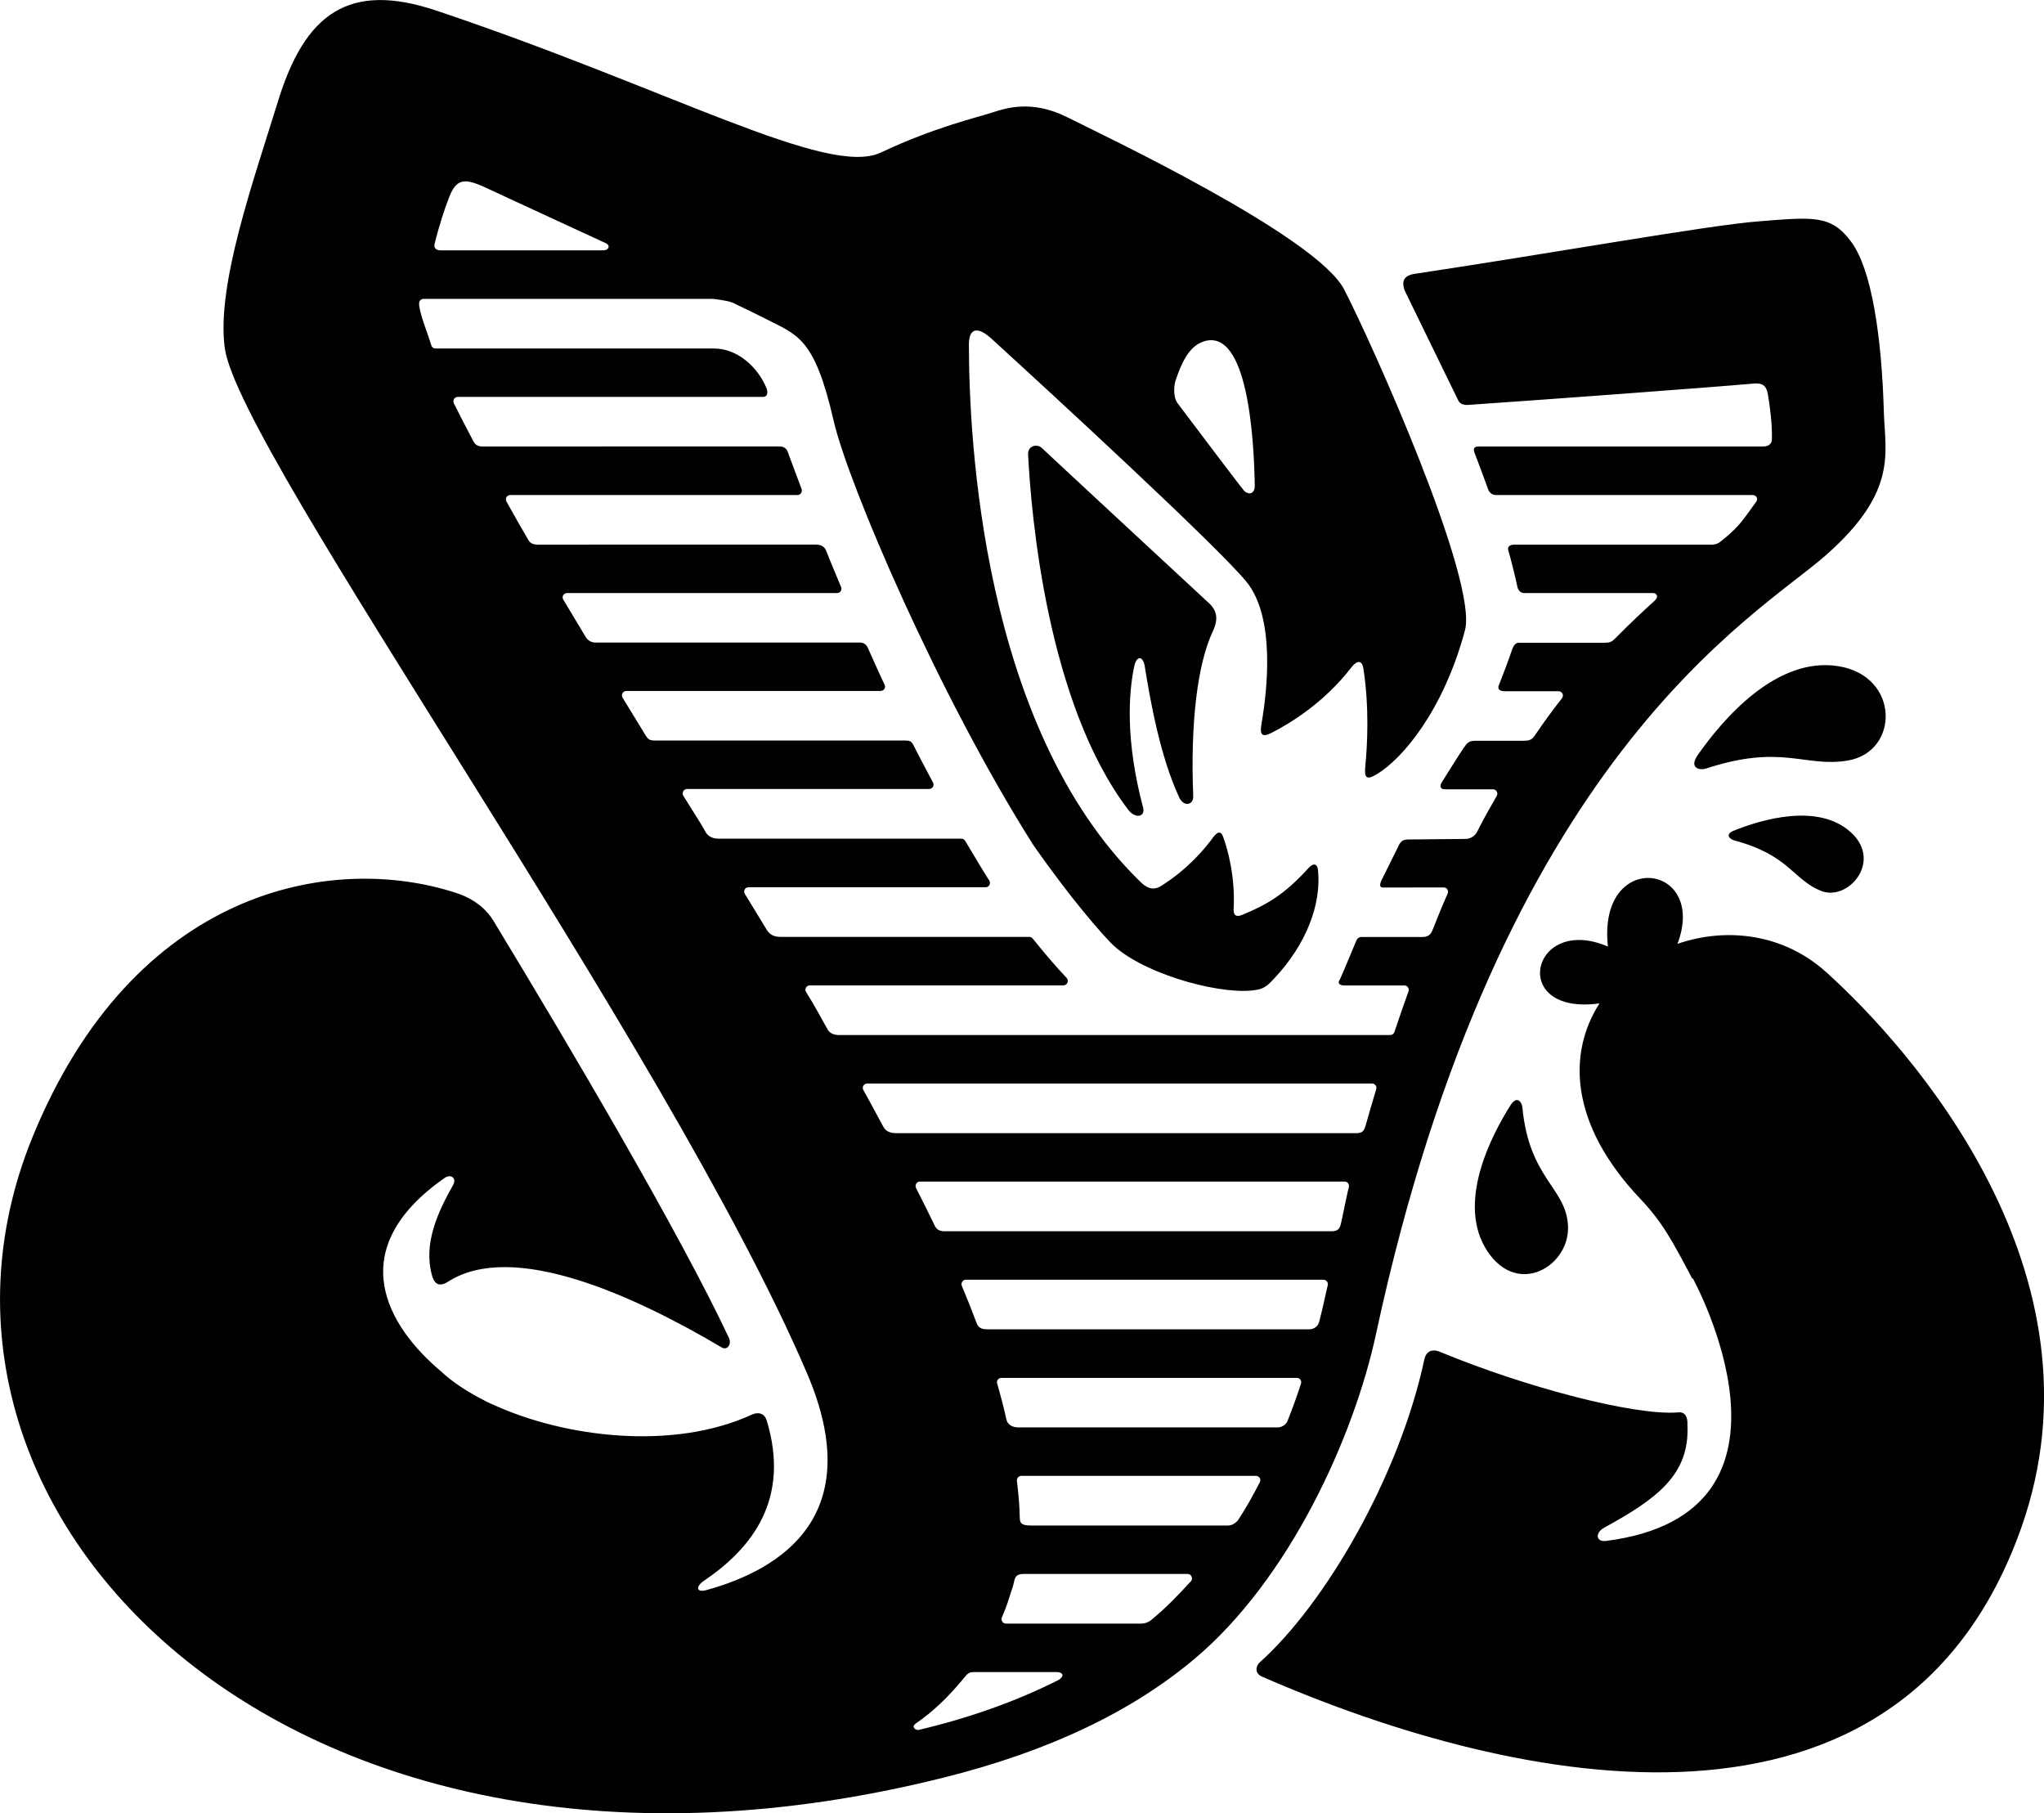 <?xml version="1.0" encoding="iso-8859-1"?>
<!-- Generator: Adobe Illustrator 21.0.2, SVG Export Plug-In . SVG Version: 6.00 Build 0)  -->
<svg version="1.1" xmlns="http://www.w3.org/2000/svg" xmlns:xlink="http://www.w3.org/1999/xlink" x="0px" y="0px"
	 viewBox="0 0 33.121 29.378" style="enable-background:new 0 0 33.121 29.378;" xml:space="preserve">
<g id="Cobra_x5F_Dogs">
	<g>
		<path style="fill:#010101;" d="M24.479,17.901c-0.313,0.494-0.892,1.601-0.373,2.376c0.495,0.738,1.331,0.23,1.302-0.414
			c-0.026-0.622-0.627-0.756-0.739-1.92C24.661,17.852,24.581,17.744,24.479,17.901 M9.746,7.234H7.828
			c-0.082,0-0.124-0.025-0.155-0.081c-0.138-0.26-0.225-0.433-0.319-0.62c-0.01-0.023-0.009-0.048,0.004-0.07
			C7.371,6.443,7.393,6.43,7.419,6.43h4.941c0.097,0,0.078-0.098,0.058-0.147c-0.134-0.322-0.455-0.637-0.849-0.637H7.056
			c-0.031,0-0.058-0.021-0.067-0.051c-0.06-0.2-0.21-0.564-0.197-0.689c0.004-0.036,0.035-0.064,0.07-0.064h4.691
			c0,0,0.242,0.026,0.319,0.062c0.168,0.08,0.447,0.215,0.525,0.256c0.524,0.272,0.798,0.293,1.111,1.655
			c0.24,1.039,1.711,4.469,3.234,6.872c0.638,0.914,1.11,1.434,1.252,1.582c0.458,0.477,1.676,0.831,2.276,0.779
			c0.211-0.019,0.25-0.061,0.392-0.212c0.505-0.543,0.751-1.186,0.695-1.738c-0.009-0.101-0.07-0.13-0.159-0.03
			c-0.39,0.431-0.685,0.595-1.068,0.753c-0.12,0.05-0.145-0.016-0.14-0.101c0.027-0.506-0.093-0.959-0.174-1.172
			c-0.032-0.084-0.087-0.076-0.151,0.008c-0.134,0.186-0.417,0.525-0.847,0.795c-0.152,0.097-0.263,0.011-0.35-0.075
			c-2.563-2.508-2.767-7.209-2.768-8.692c0-0.271,0.14-0.302,0.366-0.097c0.973,0.888,3.616,3.32,4.124,3.929
			c0.486,0.583,0.341,1.793,0.251,2.311c-0.029,0.174,0.004,0.225,0.162,0.146c0.295-0.15,0.849-0.483,1.295-1.061
			c0.079-0.102,0.17-0.136,0.194,0.017c0.098,0.633,0.064,1.245,0.032,1.576c-0.017,0.179,0,0.252,0.192,0.134
			c0.409-0.247,1.073-1.026,1.422-2.326c0.217-0.805-1.509-4.66-1.959-5.526c-0.452-0.866-3.92-2.503-4.49-2.79
			c-0.572-0.286-0.998-0.144-1.213-0.073c-0.215,0.071-0.938,0.238-1.802,0.647c-0.863,0.409-3.408-1.026-7.203-2.299
			c-1.414-0.474-2.13,0.041-2.569,1.477C4.105,2.937,3.504,4.621,3.642,5.637c0.229,1.692,7.15,11.272,9.435,16.611
			c0.983,2.296-0.407,3.177-1.637,3.514c-0.157,0.042-0.172-0.059-0.032-0.153c0.769-0.521,1.406-1.314,1.015-2.599
			c-0.031-0.102-0.124-0.145-0.238-0.093c-1.275,0.587-3.025,0.373-4.188-0.158c-0.07-0.029-0.147-0.067-0.23-0.113
			c-0.247-0.132-0.458-0.276-0.622-0.43c-0.859-0.722-1.613-1.966,0.062-3.134c0.098-0.068,0.197,0.005,0.136,0.114
			c-0.249,0.442-0.489,0.953-0.341,1.473c0.059,0.203,0.188,0.139,0.257,0.096c1.052-0.676,3.017,0.225,4.435,1.064
			c0.09,0.054,0.167-0.051,0.116-0.158c-0.81-1.72-2.571-4.705-3.819-6.761c-0.089-0.147-0.272-0.337-0.596-0.443
			c-2.029-0.663-5.23-0.065-6.871,3.962c-2.509,6.157,4.259,12.994,14.76,10.371c1.718-0.428,3.05-1.071,4.057-1.913
			c1.555-1.298,2.597-3.613,2.954-5.267c2.014-9.354,6.167-11.636,7.287-12.621c1.178-1.036,0.963-1.663,0.944-2.323
			c-0.035-1.225-0.197-2.31-0.528-2.757c-0.33-0.449-0.628-0.401-1.523-0.331c-0.819,0.066-3.263,0.504-5.554,0.849
			c-0.238,0.036-0.183,0.197-0.16,0.269l0.867,1.778c0,0,0.027,0.084,0.158,0.076c1.096-0.074,3.939-0.284,4.631-0.346
			C28.573,6.2,28.626,6.259,28.649,6.4c0.03,0.193,0.069,0.454,0.063,0.721c-0.004,0.093-0.083,0.113-0.154,0.113h-4.602
			c-0.103,0-0.072,0.075-0.058,0.114c0.069,0.181,0.158,0.415,0.218,0.584c0.035,0.094,0.129,0.088,0.129,0.088h4.152
			c0.065,0,0.097,0.058,0.061,0.108c-0.168,0.224-0.252,0.388-0.542,0.617c-0.038,0.03-0.082,0.078-0.177,0.078h-3.195
			c-0.098,0-0.116,0.048-0.105,0.088c0.057,0.197,0.118,0.448,0.15,0.601c0.028,0.106,0.115,0.096,0.115,0.096h2.081
			c0.029,0,0.054,0.011,0.063,0.038c0.013,0.028-0.014,0.066-0.036,0.086c-0.187,0.169-0.376,0.345-0.634,0.606
			c-0.061,0.062-0.095,0.075-0.169,0.075h-1.388c0,0-0.073-0.017-0.114,0.098c-0.063,0.185-0.152,0.42-0.211,0.57
			c-0.065,0.125,0.086,0.117,0.086,0.117h0.873c0.027,0,0.052,0.016,0.064,0.039c0.011,0.026,0.008,0.055-0.009,0.075
			c-0.164,0.21-0.283,0.373-0.437,0.599c-0.059,0.085-0.098,0.09-0.2,0.09h-0.767c-0.12,0-0.139,0.048-0.199,0.132
			c-0.06,0.083-0.281,0.444-0.344,0.54c-0.042,0.064-0.017,0.114,0.042,0.114h0.787c0.025,0,0.049,0.013,0.061,0.036
			c0.013,0.022,0.013,0.048,0.001,0.07c-0.119,0.208-0.206,0.358-0.322,0.588c-0.033,0.063-0.106,0.11-0.183,0.11
			c0,0-0.82,0.009-0.928,0.009c-0.11,0-0.134,0.047-0.178,0.143c-0.026,0.058-0.176,0.35-0.254,0.512
			c-0.045,0.093-0.024,0.123,0.019,0.123c0.045,0,0.986-0.001,0.986-0.001c0.024,0,0.046,0.012,0.059,0.031
			c0.012,0.02,0.015,0.046,0.005,0.068c-0.096,0.215-0.16,0.381-0.25,0.603c-0.031,0.072-0.08,0.101-0.16,0.101H22.12
			c-0.086,0-0.118-0.011-0.155,0.09c-0.078,0.181-0.177,0.431-0.253,0.597c-0.037,0.049-0.024,0.098,0.075,0.098h0.969
			c0.024,0,0.045,0.011,0.059,0.03c0.013,0.019,0.016,0.042,0.009,0.064c-0.074,0.206-0.152,0.428-0.229,0.661
			c-0.01,0.029-0.037,0.048-0.067,0.048h-8.937c-0.145,0-0.181-0.093-0.181-0.093c-0.1-0.171-0.155-0.284-0.26-0.459l-0.087-0.143
			c-0.015-0.023-0.017-0.05-0.003-0.073c0.013-0.021,0.036-0.036,0.061-0.036h4.112c0.029,0,0.053-0.02,0.065-0.046
			c0.009-0.026,0.003-0.059-0.017-0.079l-0.008-0.008c-0.068-0.071-0.259-0.276-0.54-0.627c-0.014-0.016-0.035-0.026-0.055-0.026
			h-2.932h-1.101c-0.092,0-0.167-0.03-0.217-0.109l-0.359-0.588c-0.013-0.022-0.014-0.049-0.002-0.071
			c0.012-0.023,0.036-0.036,0.062-0.036h0.691h1.569h1.582c0.027,0,0.05-0.015,0.063-0.039c0.012-0.023,0.01-0.051-0.005-0.073
			l-0.006-0.007l-0.004-0.006c-0.122-0.193-0.379-0.626-0.379-0.626c-0.013-0.022-0.036-0.036-0.061-0.036h-1.299h-1.256h-1.383
			c-0.092,0-0.165-0.038-0.203-0.1l-0.088-0.152l-0.278-0.444c-0.012-0.021-0.014-0.049,0-0.073
			c0.012-0.022,0.035-0.036,0.062-0.036h1.091h1.292h1.539c0.024,0,0.048-0.012,0.061-0.034c0.013-0.02,0.014-0.047,0.002-0.07
			c-0.108-0.207-0.209-0.388-0.317-0.606c-0.033-0.064-0.067-0.075-0.124-0.075h-1.403h-1.498h-1.156
			c-0.089,0-0.113-0.011-0.16-0.084c-0.136-0.221-0.238-0.39-0.373-0.611c-0.013-0.022-0.014-0.05-0.001-0.072
			c0.013-0.022,0.036-0.036,0.062-0.036h1.534h1.196h1.391c0.024,0,0.047-0.013,0.06-0.032c0.014-0.02,0.015-0.046,0.004-0.068
			c-0.098-0.213-0.18-0.389-0.274-0.604c-0.016-0.033-0.051-0.08-0.125-0.08h-1.427h-1.472H9.65c-0.063,0-0.124-0.031-0.16-0.092
			c-0.134-0.223-0.234-0.388-0.364-0.606c-0.012-0.022-0.012-0.048,0-0.07C9.14,9.622,9.163,9.608,9.188,9.608h1.424h1.329h1.623
			c0.024,0,0.046-0.012,0.059-0.031c0.013-0.02,0.014-0.044,0.006-0.067c-0.094-0.22-0.162-0.391-0.247-0.599
			c-0.016-0.04-0.068-0.088-0.154-0.088h-1.515h-1.48H8.717c-0.08,0-0.126-0.021-0.158-0.079C8.426,8.516,8.325,8.338,8.207,8.126
			c-0.012-0.022-0.012-0.049,0-0.072C8.22,8.033,8.243,8.02,8.267,8.02h1.431h1.524h1.701c0.023,0,0.046-0.012,0.057-0.031
			c0.014-0.02,0.017-0.043,0.009-0.066c-0.105-0.279-0.172-0.459-0.203-0.544c-0.01-0.032-0.01-0.026-0.022-0.06
			c-0.015-0.047-0.063-0.086-0.122-0.086h-1.501H9.746z M19.055,6.146c0.073-0.204,0.186-0.531,0.451-0.615
			c0.722-0.23,0.815,1.63,0.826,2.33c0.004,0.155-0.112,0.159-0.178,0.083c-0.066-0.076-1.072-1.411-1.072-1.411
			C19.008,6.434,19.018,6.247,19.055,6.146 M7.043,3.948C7.119,3.64,7.215,3.351,7.284,3.18c0.13-0.327,0.287-0.285,0.688-0.093
			C8.172,3.183,9.099,3.606,9.817,3.94c0.081,0.04,0.044,0.116-0.039,0.116H7.134C7.09,4.056,7.021,4.032,7.043,3.948
			 M17.136,27.225c-0.67,0.336-1.417,0.604-2.247,0.8c-0.006,0.001-0.011,0.001-0.017,0.001c-0.027,0-0.053-0.015-0.065-0.042
			c-0.013-0.031,0.021-0.054,0.049-0.074c0.221-0.152,0.478-0.374,0.782-0.747c0.046-0.054,0.067-0.074,0.147-0.074h1.335
			C17.248,27.089,17.241,27.175,17.136,27.225 M19.297,25.618c-0.219,0.238-0.396,0.424-0.646,0.63
			c-0.012,0.011-0.074,0.055-0.157,0.055h-2.195c-0.024,0-0.046-0.013-0.058-0.032c-0.013-0.02-0.017-0.045-0.007-0.067
			c0.037-0.085,0.069-0.169,0.1-0.258c0-0.002,0.002-0.011,0.003-0.013l0.012-0.038l0.01-0.031c0.027-0.091,0.052-0.136,0.076-0.252
			c0.014-0.071,0.051-0.113,0.142-0.113h2.668c0.027,0,0.053,0.016,0.063,0.043C19.32,25.568,19.315,25.598,19.297,25.618
			 M20.414,24.014c-0.122,0.233-0.213,0.4-0.352,0.612c-0.011,0.019-0.082,0.088-0.157,0.088h-3.204
			c-0.165,0-0.175-0.05-0.177-0.136c-0.004-0.208-0.02-0.363-0.046-0.59c-0.002-0.019,0.006-0.04,0.018-0.055
			c0.014-0.015,0.034-0.023,0.054-0.023h3.802c0.023,0,0.047,0.012,0.061,0.034C20.425,23.966,20.425,23.993,20.414,24.014
			 M21.082,22.415c-0.075,0.227-0.134,0.391-0.219,0.606c-0.021,0.054-0.09,0.104-0.159,0.104h-4.197
			c-0.108,0-0.181-0.046-0.2-0.132c-0.047-0.211-0.085-0.354-0.149-0.58c-0.007-0.021-0.004-0.044,0.01-0.062
			c0.014-0.018,0.035-0.028,0.057-0.028h4.791c0.023,0,0.043,0.011,0.057,0.029C21.085,22.369,21.088,22.393,21.082,22.415
			 M21.515,20.819c-0.057,0.247-0.088,0.404-0.141,0.602c-0.019,0.072-0.092,0.115-0.158,0.115h-5.207
			c-0.123,0-0.159-0.033-0.189-0.115c-0.08-0.213-0.141-0.367-0.235-0.59c-0.009-0.022-0.006-0.047,0.007-0.066
			c0.013-0.02,0.034-0.033,0.057-0.033h5.798c0.021,0,0.04,0.011,0.055,0.028C21.515,20.777,21.52,20.799,21.515,20.819
			 M21.857,19.231c-0.007,0.025-0.013,0.049-0.018,0.073c-0.025,0.117-0.051,0.237-0.076,0.357l-0.011,0.057l-0.025,0.111
			c-0.021,0.099-0.074,0.118-0.153,0.118h-6.272c-0.085,0-0.129-0.033-0.158-0.095c-0.101-0.212-0.183-0.374-0.301-0.606
			c-0.01-0.023-0.01-0.048,0.004-0.07c0.013-0.022,0.035-0.034,0.059-0.034h6.883c0.022,0,0.043,0.011,0.055,0.027
			C21.858,19.188,21.861,19.211,21.857,19.231 M21.979,18.358h-7.455c-0.099,0-0.169-0.03-0.208-0.1
			c-0.113-0.205-0.192-0.36-0.326-0.598c-0.013-0.023-0.013-0.049,0.001-0.072c0.012-0.02,0.035-0.034,0.06-0.034h8.183
			c0.022,0,0.042,0.01,0.056,0.029c0.013,0.018,0.018,0.041,0.01,0.063c-0.066,0.221-0.112,0.379-0.174,0.596
			C22.104,18.322,22.072,18.358,21.979,18.358 M29.594,15.751c-0.704-0.634-1.63-0.73-2.412-0.46
			c0.497-1.319-1.302-1.54-1.127,0.044c-1.245-0.535-1.618,1.124-0.141,0.921c0,0.002,0,0.005,0,0.006
			c-0.509,0.799-0.486,1.944,0.663,3.157c0.366,0.385,0.52,0.685,0.847,1.3l0.003-0.016c0,0,2.104,3.815-1.403,4.261
			c-0.162,0.021-0.183-0.13-0.03-0.214c0.866-0.475,1.388-0.865,1.349-1.664c0.008-0.133-0.041-0.22-0.155-0.204
			c-0.699,0.054-2.449-0.399-3.867-0.986c-0.129-0.051-0.217,0.014-0.239,0.119c-0.409,1.916-1.618,3.978-2.669,4.916
			c-0.056,0.05-0.096,0.172,0.034,0.23c4.169,1.82,10.359,3.075,12.304-2.405C34.219,20.613,30.944,16.969,29.594,15.751
			 M28.098,13.614c0.89,0.238,0.945,0.622,1.399,0.815c0.439,0.188,1.013-0.465,0.501-0.939c-0.534-0.496-1.47-0.207-1.903-0.033
			C27.95,13.514,28.024,13.593,28.098,13.614 M19.608,9.788c0,0-2.661-2.466-2.73-2.534c-0.071-0.066-0.235-0.037-0.218,0.122
			c0.049,0.952,0.305,4.012,1.621,5.742c0.118,0.154,0.282,0.114,0.242-0.034c-0.291-1.094-0.233-1.858-0.146-2.28
			c0.041-0.196,0.146-0.174,0.172-0.013c0.089,0.555,0.25,1.467,0.559,2.128c0.077,0.164,0.235,0.119,0.227-0.021
			c-0.048-1.202,0.071-2.145,0.317-2.669C19.754,10.014,19.704,9.887,19.608,9.788 M29.943,12.321
			c0.839-0.143,0.843-1.369-0.152-1.528c-1.01-0.164-1.882,0.87-2.28,1.438c-0.146,0.21,0.022,0.255,0.136,0.219
			C28.879,12.046,29.247,12.439,29.943,12.321"/>
	</g>
</g>
<g id="Layer_1">
</g>
</svg>
